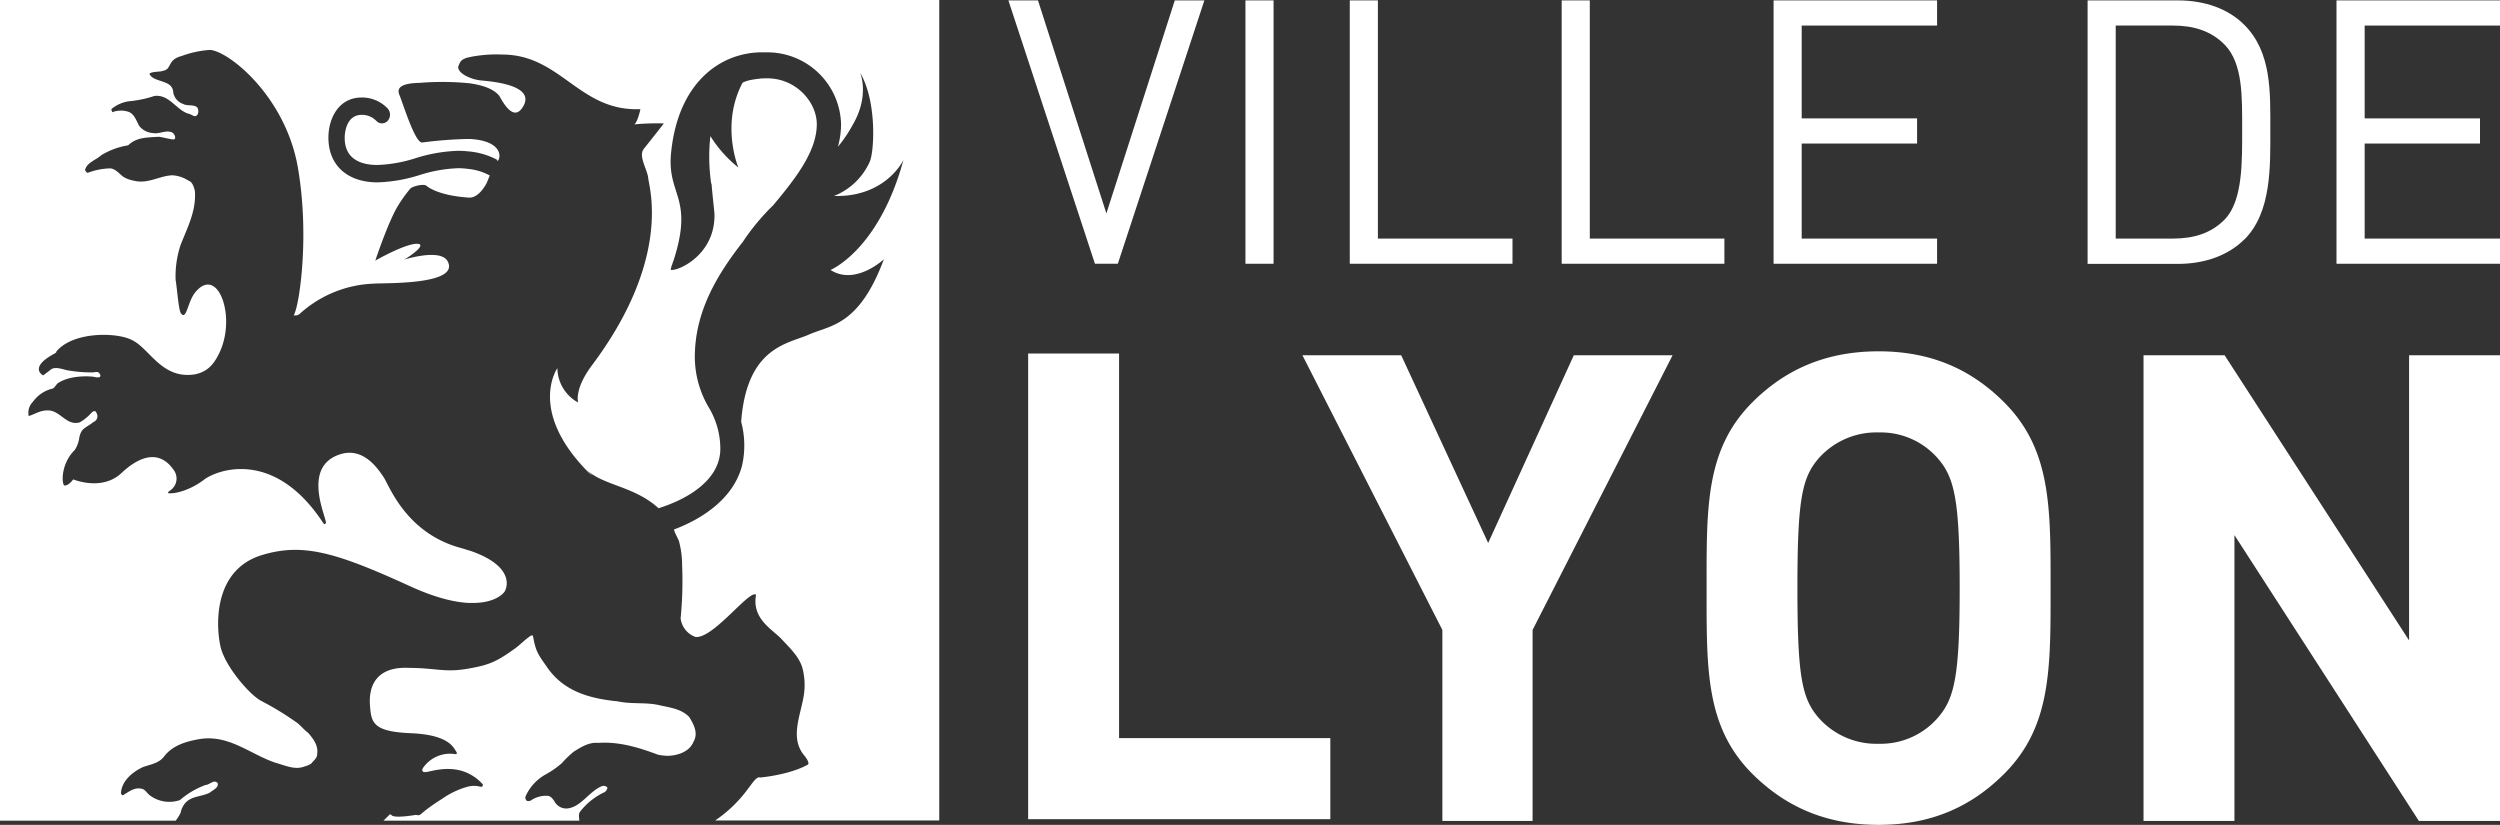 <svg xmlns="http://www.w3.org/2000/svg" viewBox="0 0 508.73 167.85"><rect x="0" y="0" width="508.73" height="167.85" fill="#333333" stroke="none"/><defs><style>.cls-1{fill:#fff;}</style></defs><g id="zone_de_protection" data-name="zone de protection"><polygon class="cls-1" points="227.47 53.67 222.81 53.67 205.2 0.08 211.22 0.08 225.14 43.43 239.06 0.08 245.08 0.08 227.47 53.67 227.47 53.67"/><polygon class="cls-1" points="253.44 53.67 253.44 0.08 259.16 0.08 259.16 53.67 253.44 53.67 253.44 53.67"/><polygon class="cls-1" points="274.67 53.67 274.67 0.08 280.39 0.08 280.39 48.55 307.78 48.55 307.78 53.67 274.67 53.67 274.67 53.67"/><polygon class="cls-1" points="317.79 53.67 317.79 0.08 323.51 0.08 323.51 48.55 350.9 48.55 350.9 53.67 317.79 53.67 317.79 53.67"/><polygon class="cls-1" points="360.91 53.67 360.91 0.08 394.18 0.08 394.18 5.2 366.63 5.2 366.63 24.09 390.11 24.09 390.11 29.21 366.63 29.21 366.63 48.55 394.18 48.55 394.18 53.67 360.91 53.67 360.91 53.67"/><path class="cls-1" d="M557.72,170.77c-3.24,3.24-8,5-13.55,5H525.81V122.15h18.36c5.57,0,10.31,1.74,13.55,5,5.57,5.57,5.27,13.77,5.27,21.22s.3,16.86-5.27,22.43Zm-4-39.58c-2.78-2.86-6.4-3.92-10.54-3.92H531.53v43.35h11.66c4.14,0,7.76-1.05,10.54-3.91,3.69-3.84,3.53-11.82,3.53-18.37s.16-13.32-3.53-17.15Z" transform="translate(-101 -122.07)"/><polygon class="cls-1" points="475.46 53.67 475.46 0.08 508.73 0.08 508.73 5.2 481.19 5.2 481.19 24.09 504.66 24.09 504.66 29.21 481.19 29.21 481.19 48.55 508.73 48.55 508.73 53.67 475.46 53.67 475.46 53.67"/><polygon class="cls-1" points="209.22 166.7 209.22 71.94 227.72 71.94 227.72 150.2 270.71 150.2 270.71 166.7 209.22 166.7 209.22 166.7"/><polygon class="cls-1" points="311.87 128.19 311.87 167.05 293.51 167.05 293.51 128.19 265.03 72.29 285.13 72.29 302.83 110.49 320.26 72.29 340.36 72.29 311.87 128.19 311.87 128.19"/><path class="cls-1" d="M508.83,279.54c-6.65,6.65-14.77,10.38-25.55,10.38s-19-3.73-25.69-10.38c-9.58-9.58-9.31-21.43-9.31-37.8s-.27-28.21,9.31-37.8c6.65-6.65,14.91-10.38,25.69-10.38s18.9,3.73,25.55,10.38c9.59,9.59,9.45,21.43,9.45,37.8s.14,28.22-9.45,37.8Zm-13.7-64.42a15.4,15.4,0,0,0-11.85-5.05,15.66,15.66,0,0,0-12,5.05c-3.59,4-4.52,8.39-4.52,26.62s.93,22.63,4.52,26.62a15.66,15.66,0,0,0,12,5.06,15.41,15.41,0,0,0,11.85-5.06c3.58-4,4.65-8.39,4.65-26.62s-1.07-22.63-4.65-26.62Z" transform="translate(-101 -122.07)"/><polygon class="cls-1" points="492.22 167.05 454.69 108.89 454.69 167.05 436.19 167.05 436.19 72.29 452.69 72.29 490.23 130.32 490.23 72.29 508.73 72.29 508.73 167.05 492.22 167.05 492.22 167.05"/><path class="cls-1" d="M199.08,138.46a8.75,8.75,0,0,1-2.71-.68c-1.52-.64-2.4-1.61-2.05-2.36s.37-1.34,2.46-1.8V122.07H101v167h35.75a9.51,9.51,0,0,0,1-1.59,4.4,4.4,0,0,1,.95-2c1.36-1.52,3.44-1.25,5.06-2.16.62-.54,1.71-.89,1.55-1.86-.74-.9-1.55.28-2.49.35a16.86,16.86,0,0,0-5.21,3.07,6.62,6.62,0,0,1-6.17-1c-.56-.43-.88-1.17-1.61-1.3-1.47-.37-2.63.63-3.83,1.33-.21,0-.3-.25-.39-.38.1-2.48,2.29-4.35,4.45-5.35,1.55-.58,3.37-.76,4.45-2.33,1.74-2.14,4.4-2.9,6.89-3.35,6.13-1.11,10.53,3.09,15.71,4.8,1.85.49,3.85,1.5,5.8.76a4.54,4.54,0,0,0,1.45-.63c.44-.62,1.21-1.05,1.18-1.93.27-1.71-.79-3.13-1.89-4.35-.72-.54-1.33-1.26-2-1.85a60.18,60.18,0,0,0-7.49-4.6c-2.47-1.32-7.41-7.14-8.29-11.06s-1.67-15.56,8.47-18.63c8.31-2.51,15-.55,30.12,6.36,5.14,2.35,9,3.24,11.87,3.39h.15l.35,0v0c4.63.11,6.54-1.75,6.89-2.37.55-.95,1.8-5.15-6.89-8.19v0l-.42-.14-.08,0h0c-.52-.18-1.06-.35-1.66-.51-11.09-3.05-14.45-12.66-15.62-14.4s-4.09-6.11-8.78-4.65c-8.36,2.6-2.32,13.84-3,14.07-.21.32-.45,0-.45,0-10-15.33-21.7-10.88-24.31-8.88s-5.69,2.9-7.16,2.75c-.42,0,.12-.47.12-.47a2.91,2.91,0,0,0,1.05-4c-2.81-4.36-6.81-3.39-10.8.36s-9.81,1.29-9.81,1.29c-1.23,1.57-1.88,1.21-1.88,1.21-.56-.83-.46-4.61,2.19-7.2a6.1,6.1,0,0,0,.92-2.54c.44-2,1.25-1.85,2.89-3.15a1.24,1.24,0,0,0,.65-1.74c-.32-1-1.11-.09-1.11-.09a9.17,9.17,0,0,1-2.35,1.91c-2.84.79-4-2.68-6.78-2.42-1.3,0-2.4.78-3.6,1.13a3.16,3.16,0,0,1,.87-2.91,6.78,6.78,0,0,1,4.07-2.69c.52-.37.69-1,1.34-1.3,2.72-1.55,6.74-1.16,7.07-1.06s1.7.33,1.09-.65c-.32-.51-.73-.33-1.37-.27a27.67,27.67,0,0,1-5.41-.47c-1.29-.35-2.46-.7-3.23-.06-.52.44-1.49,1.14-1.49,1.14s-3.09-1.55,2.35-4.46c.42-.22.34-.4.34-.4,3.37-4.1,12.46-4,15.57-2.24,3.47,1.78,6,8,12.71,6.87,2.47-.54,3.71-2,4.74-4.05,3.77-7.33-.07-18.21-4.69-12.7-1.64,1.87-1.82,5.94-3,4.32-.47-.68-.81-5.49-1.06-6.7a20.13,20.13,0,0,1,1-7.15c1.34-3.48,3.26-7,2.91-11.08-.21-.75-.46-1.78-1.35-2.07a6.7,6.7,0,0,0-3.23-1.06c-2.73.11-5,1.88-8,1.06a5.76,5.76,0,0,1-2-.77c-.83-.63-1.51-1.57-2.63-1.7a14.09,14.09,0,0,0-4.59.91c-.25,0-.36-.34-.55-.51.31-1.6,2.22-2.06,3.33-3.09a15.11,15.11,0,0,1,5.46-2c1.68-1.69,4-1.58,6.21-1.74,1.08.14,2.09.48,3.13.56,0-.08.14-.14.21-.21A1.32,1.32,0,0,0,136,149c-1.33-.52-2.5.39-3.88.15a3.94,3.94,0,0,1-2.77-1.42c-.58-1-1-2.54-2.28-2.93a4.89,4.89,0,0,0-3.23.11c0-.24-.32-.49-.08-.72a7.18,7.18,0,0,1,3.46-1.51,22.51,22.51,0,0,0,5.18-1.08c3-.39,4.39,2.76,6.89,3.6.63,0,1.42,1.06,1.93.13a1.46,1.46,0,0,0-.08-1.39c-.62-.66-2.08-.25-2.81-.7a3,3,0,0,1-2.07-2.32c-.1-2.42-3-2.06-4.42-3.24a2.21,2.21,0,0,1-.42-.55c.15-.54,2.32-.4,2.72-.65,1.9-.29.82-2.24,3.79-3a20.27,20.27,0,0,1,5.8-1.25c3.81.22,15.35,9.43,17.88,23.9,2.31,13.32.49,26.51-.54,29.38-.15.43-.26.7-.34.87a.3.3,0,0,1,.29-.13,1.3,1.3,0,0,0,.9-.25A23.67,23.67,0,0,1,177,179.79c2.15-.18,17.59.33,15.11-4.52-1.46-2.86-9.46-.17-8.93-.36s5.11-3.23,2.64-3.23-8.45,3.42-8.45,3.42,2.65-8,4.66-11.23a27.73,27.73,0,0,1,2.5-3.46c.5-.45,2.69-1,3.24-.54.25.2,2.37,2,8.65,2.41,2.12.13,3.63-3,3.63-3l.25-.62,0,0,.36-.88a11.49,11.49,0,0,0-4.4-1.34v0a15.66,15.66,0,0,0-2-.14,28.83,28.83,0,0,0-7.87,1.39,31.38,31.38,0,0,1-8.56,1.49c-6.14,0-10-3.48-10-9.08,0-4,2.12-8.19,6.77-8.19a7.2,7.2,0,0,1,5.23,2.18,1.87,1.87,0,0,1,.11,2.5,1.55,1.55,0,0,1-2.32.12,4.08,4.08,0,0,0-3-1.27c-3.38,0-3.48,4.18-3.48,4.66,0,4.58,3.63,5.54,6.67,5.54a28.48,28.48,0,0,0,7.75-1.38,31.75,31.75,0,0,1,8.68-1.5,18.56,18.56,0,0,1,2,.11h0a15,15,0,0,1,5.81,1.66.39.39,0,0,1,.18.34c.79-.66,1.07-4.11-5.49-4.51h0c-.15,0-.32,0-.48,0h0l-.53,0a85.65,85.65,0,0,0-8.83.71c-1.46.1-3.91-8-4.61-9.65s.65-2.41,4.12-2.49a57,57,0,0,1,10.07.08c2.57.35,4.94,1.09,6.14,2.58,2.15,4,3.68,4.13,4.86,2.11C209.27,140.61,205.42,139,199.08,138.46Z" transform="translate(-101 -122.07)"/><path class="cls-1" d="M234.82,265.49c-2.69-.52-5.36-.11-8.13-.7-5.68-.57-10.85-2-14.23-6.76-2-2.88-2.4-3.24-3-6.52,0-.19-.28-.13-.39-.11-1.2.76-2.15,1.82-3.28,2.64-3.57,2.56-5.09,3.29-9,4l-.46.08h0c-4.78.88-6.62-.14-12.19-.14-5.32-.26-8.25,2.39-7.85,7.69.26,3.46.61,5.28,8.3,5.6s8.65,2.84,9.28,3.79c0,0,.32.47-.23.47a6.69,6.69,0,0,0-6.59,2.85s-.55.95.72.79c1-.12,4.92-1.53,8.67.35a9.26,9.26,0,0,1,2.82,2.18s.07.55-.47.47a4.92,4.92,0,0,0-2-.14v0l-.48.09h0a16.81,16.81,0,0,0-5.24,2.43c-5.47,3.48-4.1,3.57-5.45,3.34,0,0-4.33.77-4.93.07-.11-.13-.3-.23-.43-.11-.41.42-.88.88-1.23,1.22h39.86c-.06-.73-.21-1.33.19-1.88a13.55,13.55,0,0,1,5-3.95c.24-.18.67-.77.45-1a1.12,1.12,0,0,0-1-.21c-2.56,1-4.09,4-6.77,4.51a2.72,2.72,0,0,1-2.68-1c-.44-.65-.86-1.52-1.74-1.53a5.42,5.42,0,0,0-3.13.83,1.08,1.08,0,0,1-1,.19A.84.84,0,0,1,208,284a9.6,9.6,0,0,1,4-4.32,18.24,18.24,0,0,0,3.36-2.34,20.33,20.33,0,0,1,2.35-2.28c1.57-1,3.17-2,5.09-1.82,4.28-.29,8.33,1,12.09,2.4a9.8,9.8,0,0,0,2.14.23c2-.09,4.29-.86,5.1-2.87,1-1.74.06-3.48-.86-5C239.61,266.23,237.12,266.05,234.82,265.49ZM196.28,122.07v11.68a27.11,27.11,0,0,1,6.9-.58c12,0,15.65,11.64,28.14,11.11,0,0-.52,2.53-1.23,3.1a48,48,0,0,1,6-.19s-2.82,3.61-4.05,5.13.7,4.17.88,6.07,4.79,16.32-11.45,38c-3.7,4.93-2.82,7.59-2.82,7.59a8.09,8.09,0,0,1-4.23-7s-6,8.52,6,20.88a8.52,8.52,0,0,0,1.12,1l-1.43-1.43c3.38,3.47,9.8,3.42,14.9,8.06,5.93-1.85,12.57-5.76,12.57-12.09a16.32,16.32,0,0,0-2.35-8.42,20.31,20.31,0,0,1-2.84-10.24c0-9.29,4.57-16.81,9.76-23.44a45.13,45.13,0,0,1,6.17-7.44c4.75-5.67,8.89-11.08,8.89-16.53,0-4.41-4.14-9.32-10.09-9.32-.55,0-1.05,0-1.53.07a17.5,17.5,0,0,0-2.17.34l-.3.08a6.79,6.79,0,0,0-1,.39c-4.54,8.51-.87,17.27-.87,17.27a25.19,25.19,0,0,1-5.69-6.4,37.34,37.34,0,0,0,.17,9.69h.06c.25,3,.58,5.56.6,6.18.19,8.36-7.49,11.65-8.84,11.36-.18-.12.3-1.25.56-2.06,4.13-12.91-1.5-13.06-.53-21.95,1.51-14.52,10.43-20.43,18.85-20.26.24,0,.47,0,.72,0a15,15,0,0,1,15,14.63,17.52,17.52,0,0,1-.64,4.58,26.93,26.93,0,0,0,3-4.44c3.53-6,1.52-10.61,1.52-10.61,3.36,5.65,2.92,15.64,2,18a13.37,13.37,0,0,1-7.32,7.07c10.6.28,14.14-7.34,14.14-7.34C279.83,173,270,177,270,177c5.06,3.27,10.86-2.17,10.86-2.17-5.05,13.6-10.92,13.4-15.22,15.31s-12.67,2.49-13.82,17.75a18.63,18.63,0,0,1,.18,8.93c-1.69,6.53-7.82,10.74-13.86,13,.11.34.17.55.17.55l.83,1.73a19.36,19.36,0,0,1,.67,5.11,77,77,0,0,1-.31,10.69,4.63,4.63,0,0,0,3,3.78c3.59.48,11.13-9.84,12.35-8.56-.92,5,3.54,7.13,5.26,9.08,1.61,1.71,3.48,3.49,4.15,5.71a13.54,13.54,0,0,1,.25,6c-.68,3.92-2.78,8.44.16,11.9,1.26,1.58.73,1.85.73,1.85-3.79,2.12-9.71,2.63-9.71,2.63-.66-.26-1.33.79-2.38,2.16a27.19,27.19,0,0,1-6.78,6.58h45.6v-167Z" transform="translate(-101 -122.07)"/></g></svg>